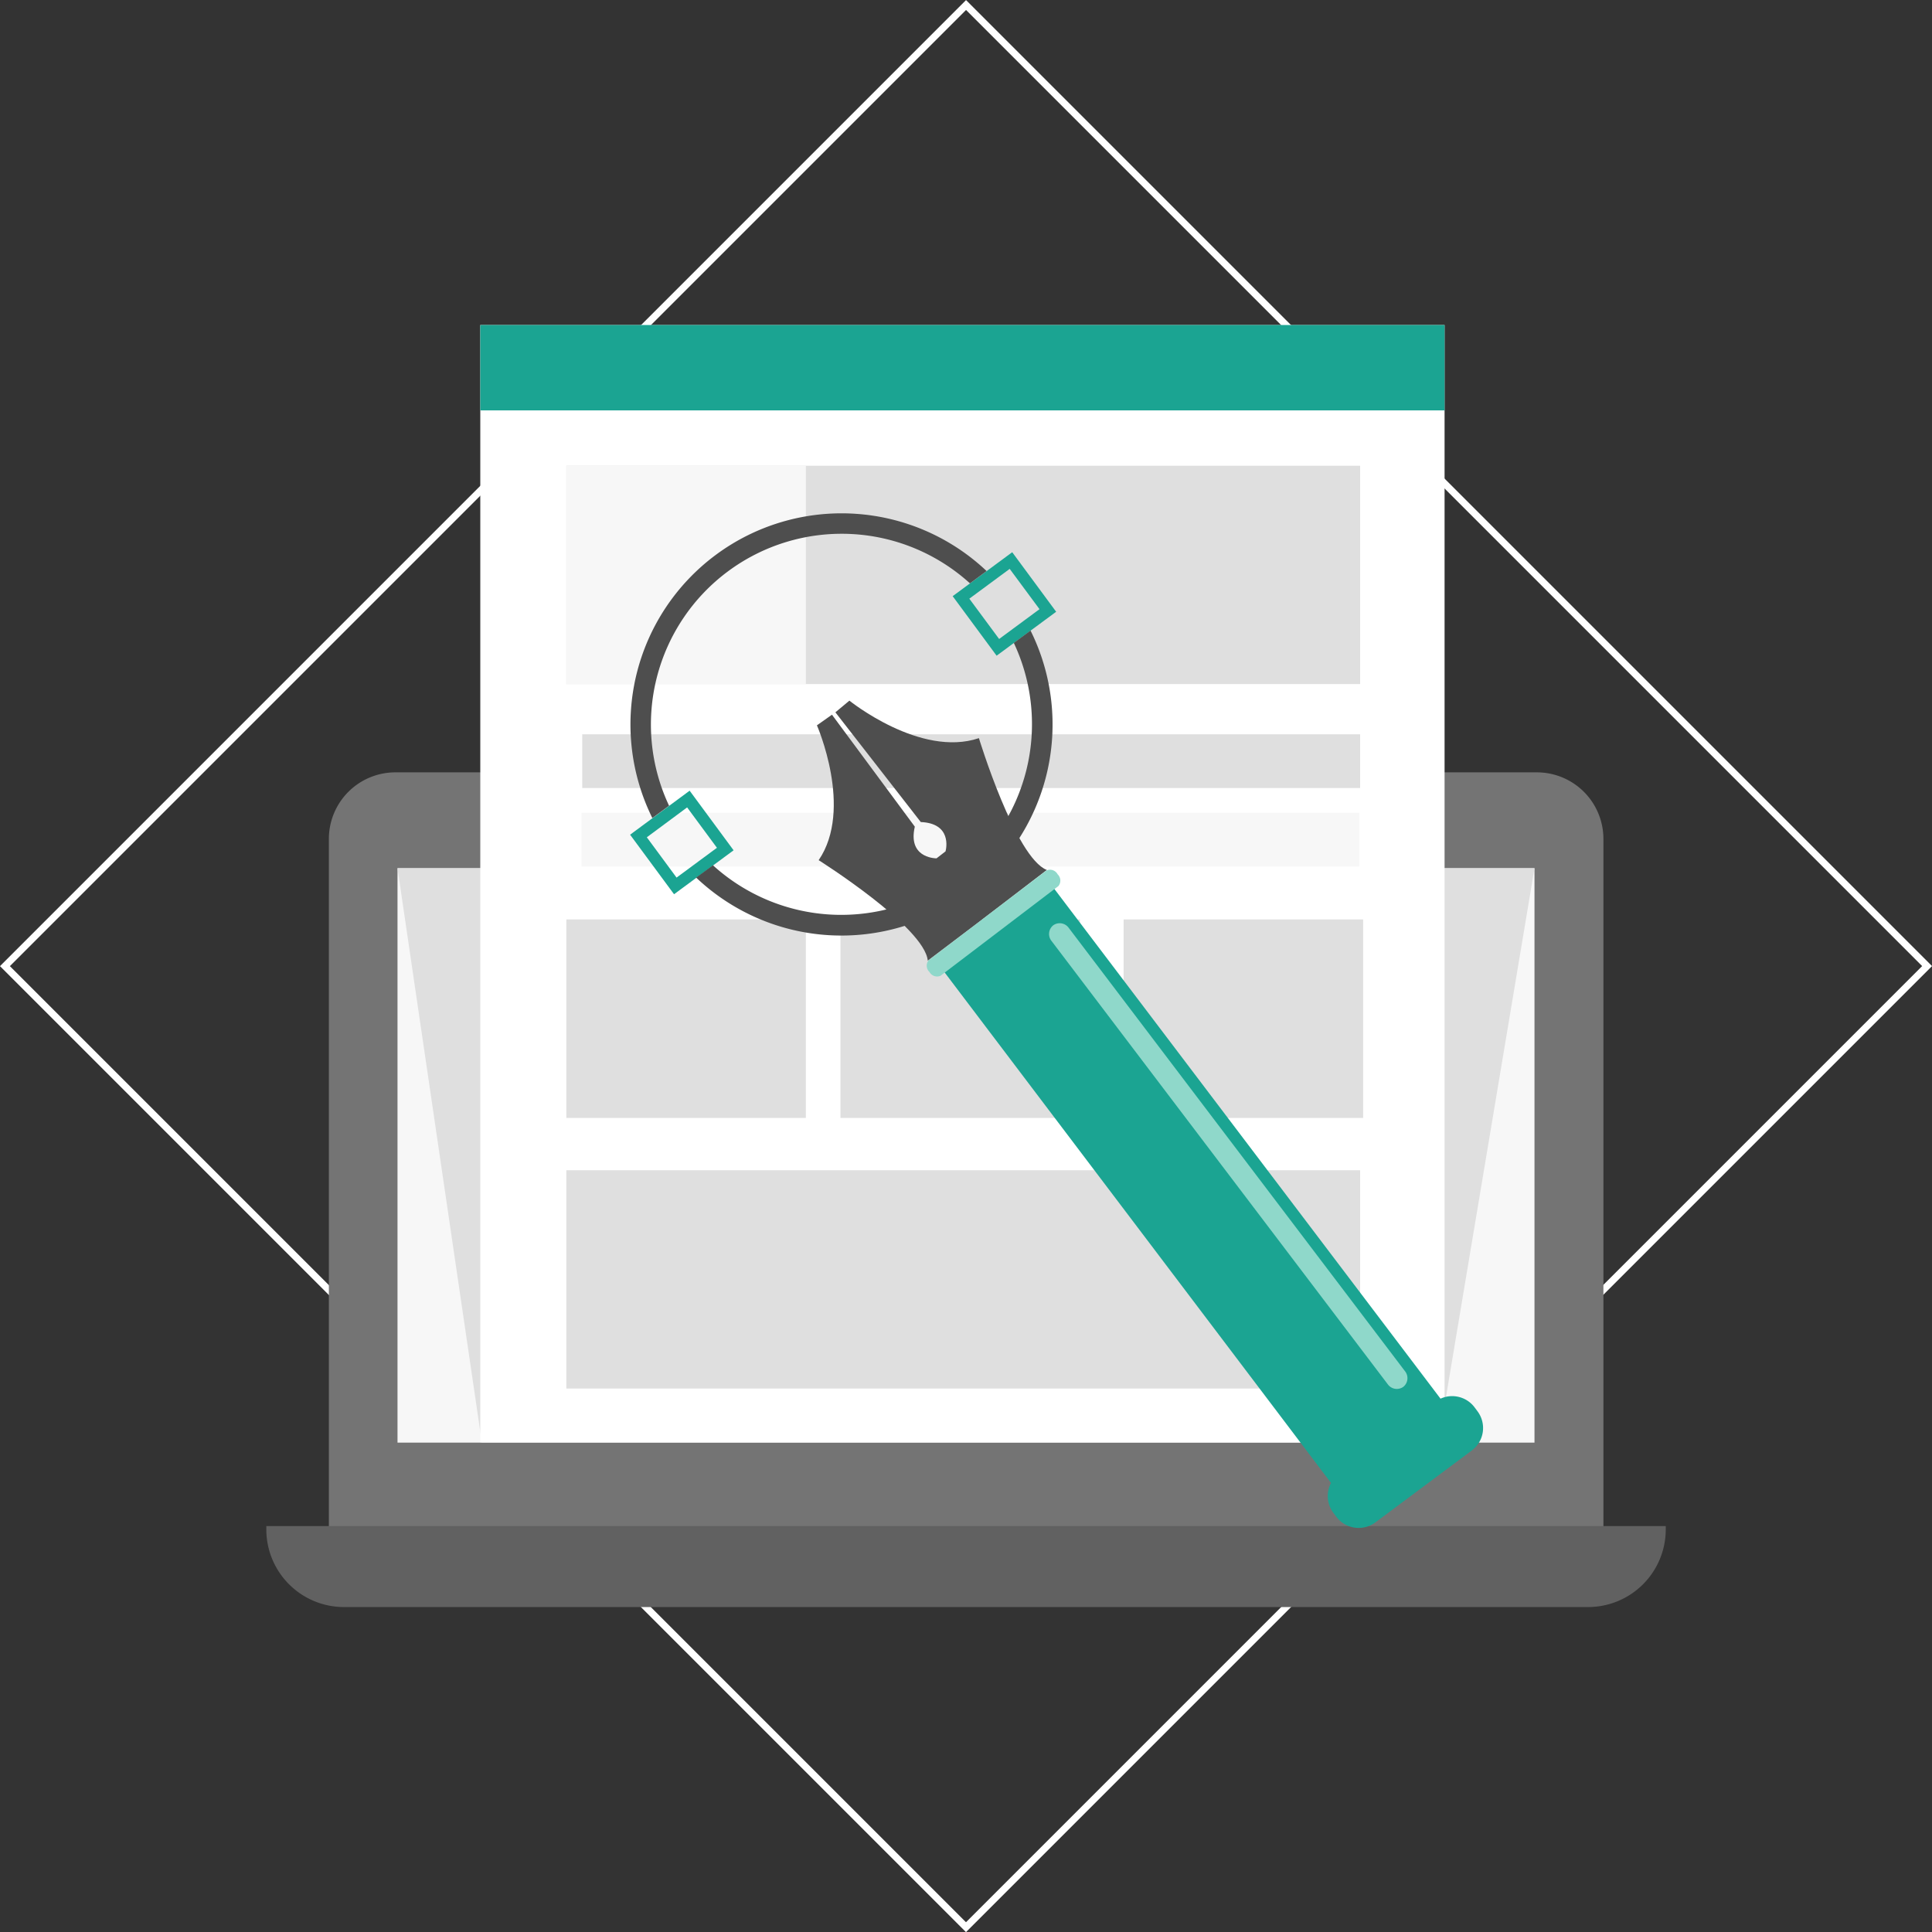 <svg xmlns="http://www.w3.org/2000/svg" viewBox="0 0 276.11 276.12"><rect x="0" y="0" width="276.11" height="276.12" fill="#333333" stroke="none"/><defs><style>.a{fill:none;stroke:#fff;stroke-miterlimit:10;}.b{fill:#747474;}.c{fill:#f7f7f7;}.d{fill:#dfdfdf;}.e{fill:#73c5d8;}.f{fill:#616161;}.g{fill:#fff;}.h{fill:#1ba492;}.i{fill:#4e4e4e;}.j{fill:#8fd8ca;}</style></defs><title>All-icons</title><rect class="a" x="40.94" y="40.94" width="194.24" height="194.25" transform="translate(138.06 -57.18) rotate(45)"/><path class="b" d="M56.47,110.38H219.64a9.51,9.51,0,0,1,9.51,9.51v100a0,0,0,0,1,0,0H47a0,0,0,0,1,0,0v-100A9.51,9.51,0,0,1,56.47,110.38Z"/><rect class="c" x="56.81" y="124.08" width="162.49" height="82.09"/><polygon class="d" points="219.3 124.08 56.81 124.08 68.87 206.18 205.56 206.18 219.3 124.08"/><circle class="e" cx="138.06" cy="117.45" r="3.12"/><path class="f" d="M38.06,218.1h200a0,0,0,0,1,0,0v0.47a11.1,11.1,0,0,1-11.1,11.1H49.16a11.1,11.1,0,0,1-11.1-11.1V218.1a0,0,0,0,1,0,0Z"/><rect class="g" x="68.64" y="46.45" width="137.81" height="159.68"/><rect class="d" x="80.94" y="167.24" width="113.44" height="31.2"/><rect class="d" x="80.94" y="66.56" width="113.44" height="31.2"/><rect class="d" x="80.94" y="131.4" width="34.23" height="28.37"/><rect class="d" x="120.11" y="131.4" width="34.23" height="28.37"/><rect class="d" x="160.58" y="131.4" width="34.23" height="28.37"/><rect class="h" x="68.64" y="46.45" width="137.81" height="12.2"/><rect class="d" x="83.21" y="104.94" width="111.17" height="7.68"/><rect class="c" x="83.11" y="116.16" width="111.17" height="7.68"/><rect class="c" x="80.94" y="66.56" width="34.23" height="31.2"/><path class="h" d="M144.66,78.92l-8.51,6.28,6.28,8.51,8.51-6.28Zm-0.36,2.38,4.26,5.76-5.77,4.26-4.26-5.76Z"/><path class="h" d="M98.56,113l-8.51,6.29,6.28,8.51,8.51-6.28Zm-0.36,2.39,4.26,5.77-5.77,4.26-4.25-5.76Z"/><path class="i" d="M101.89,123.66a27.26,27.26,0,0,0,43-31.78l2.39-1.76a30.17,30.17,0,0,1-47.79,35.3Z"/><path class="i" d="M141,81.61l-2.38,1.76a27.26,27.26,0,0,0-43,31.78l-2.39,1.76A30.17,30.17,0,0,1,141,81.61Z"/><path class="i" d="M117,122.93c5-7.32-.25-19.27-0.25-19.27l2.15-1.52,11.84,16c-1,4.33,2.65,4.52,3.1,4.53l1.29-1c0.12-.44.88-4-3.54-4.19L119.39,101.8l2-1.67s10.14,8.19,18.51,5.36c0,0,5.21,17.09,9.71,18.84l-7.11,5.45h0l-2.4,1.83h0l-7.51,5.68C132.14,132.48,117,122.93,117,122.93Z"/><path class="h" d="M134.31,138.06L150,126.14l55.87,73.75a4,4,0,0,1,4.86,1.23l0.44,0.59a4,4,0,0,1-.81,5.57l-13.81,10.3a4,4,0,0,1-5.57-.81l-0.44-.59a4,4,0,0,1-.32-4.25Z"/><path class="j" d="M132.83,138.9a1.24,1.24,0,0,0,1.59.55l16.84-12.82a1.24,1.24,0,0,0-.11-1.68h0a1.24,1.24,0,0,0-1.59-.55l-16.84,12.83a1.24,1.24,0,0,0,.11,1.68h0Z"/><path class="j" d="M198.33,197.83a1.59,1.59,0,0,0,2.22.37h0a1.59,1.59,0,0,0,.24-2.24l-48.05-63.35a1.59,1.59,0,0,0-2.22-.37h0a1.59,1.59,0,0,0-.24,2.24Z"/></svg>